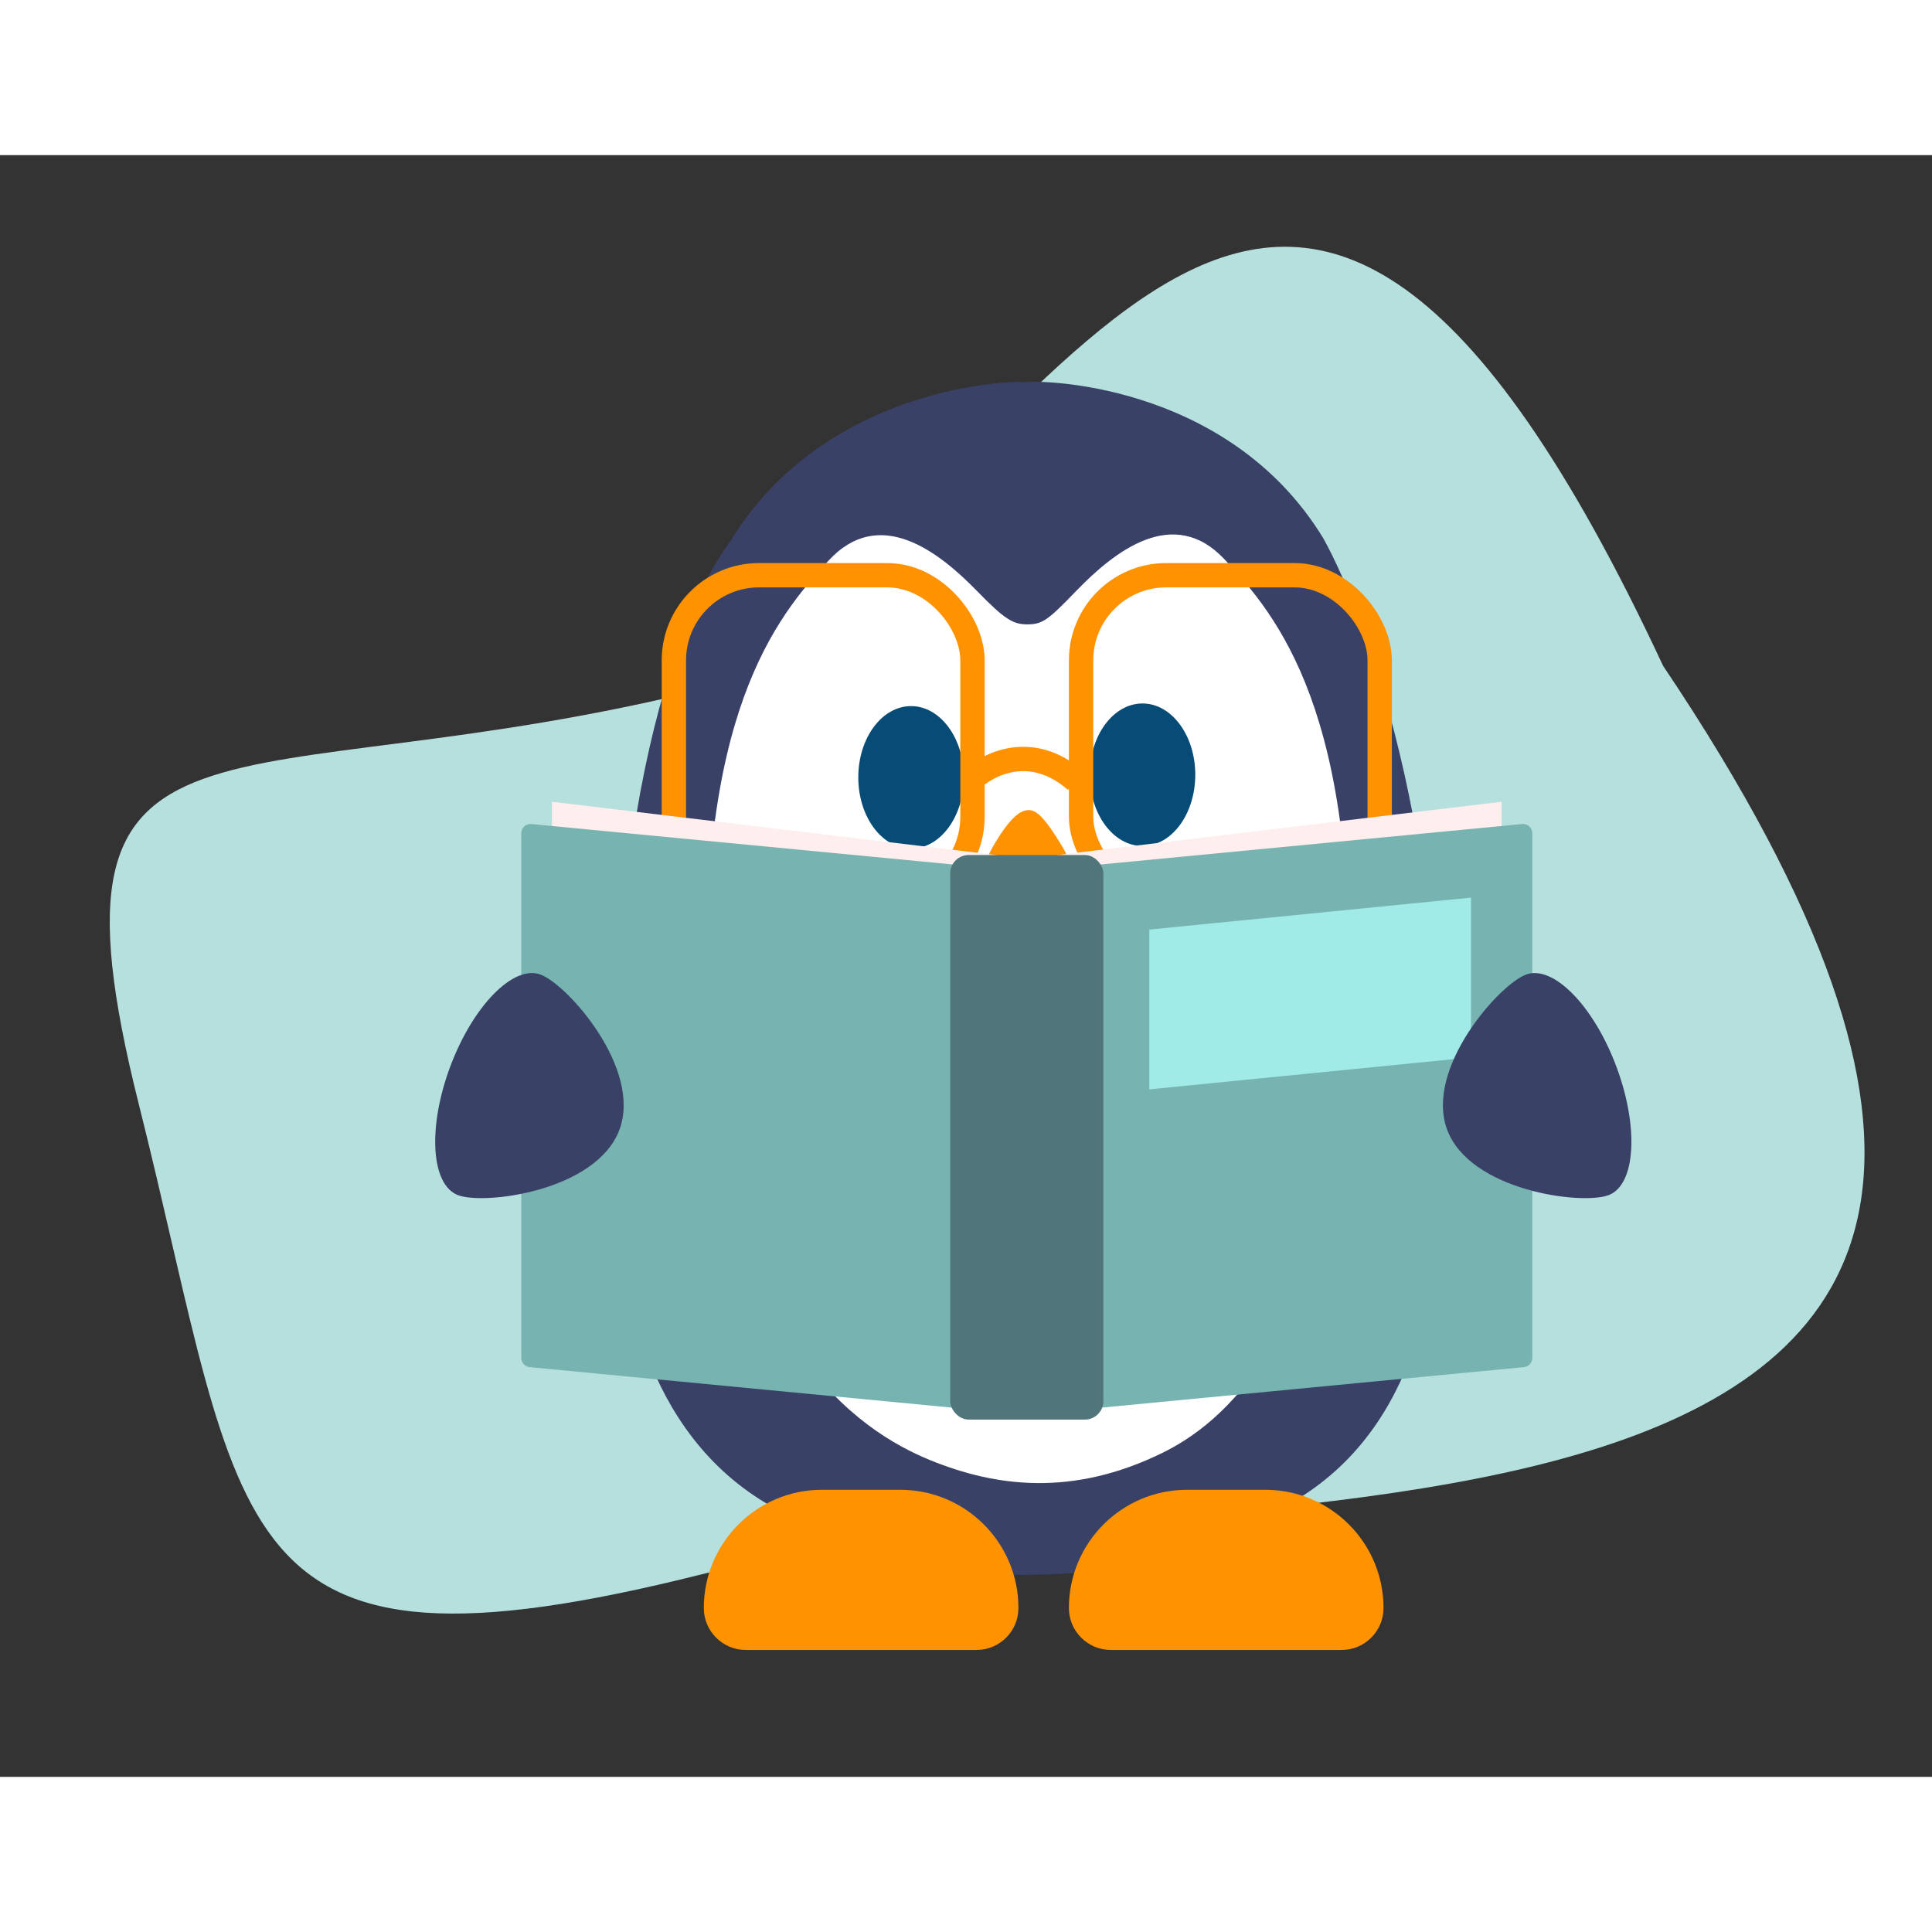 <svg width="350" height="350" viewBox="0 0 137 115" fill="none" xmlns="http://www.w3.org/2000/svg">
<rect x="0" y="0" width="137" height="115" fill="#333333" stroke="none"/>
<path d="M117.932 36.215C164.827 106.006 84.124 92.006 49.811 100.623C15.497 109.24 17.529 97.907 9.832 67.257C2.135 36.607 16.208 46.339 50.522 37.721C76.336 19.551 90.959 -21.573 117.932 36.215Z" fill="#B6E0DE"/>
<path d="M88.489 94.255C88.519 94.255 88.54 94.244 88.57 94.216C88.138 94.244 88.077 94.255 88.489 94.255Z" fill="white"/>
<path d="M92.575 94.22C92.595 94.24 92.615 94.25 92.635 94.25C92.997 94.25 92.947 94.24 92.575 94.22Z" fill="white"/>
<path d="M72.768 16.111C73.258 15.942 86.952 15.906 93.825 27.152C97.064 32.948 103.223 50.368 101.942 73.675C101.954 78.182 101.202 89.411 92.383 95.066C84.898 99.864 78.859 100.501 74.154 100.644C68.903 100.804 62.229 100.617 53.9 95.335C45.052 89.726 43.914 78.502 43.902 73.995C42.386 46.773 48.51 31.609 51.761 27.43C58.583 16.148 72.277 15.944 72.768 16.111Z" fill="#394167"/>
<path d="M90.605 96.415C90.615 96.415 90.625 96.404 90.635 96.395C90.454 96.404 90.423 96.415 90.605 96.415Z" fill="white"/>
<path d="M86.858 28.691C83.213 24.764 79.008 28.123 76.336 30.883C74.36 32.93 73.95 33.258 72.917 33.275C71.843 33.292 71.256 32.938 69.276 30.902C66.59 28.149 62.368 24.811 58.744 28.765C55.119 32.711 49.201 39.627 50.215 61.889C51.229 84.15 60.914 90.48 65.95 92.537C70.58 94.427 76.037 95.162 82.433 92.022C86.397 90.073 94.662 84.029 95.56 61.763C96.457 39.504 90.509 32.626 86.858 28.691Z" fill="white"/>
<path d="M90.492 96.398C90.502 96.407 90.512 96.407 90.522 96.407C90.674 96.418 90.653 96.407 90.492 96.398Z" fill="white"/>
<path d="M75.339 49.049C74.074 46.947 73.485 46.444 72.959 46.445C72.432 46.447 71.715 46.792 70.426 49.005C69.992 49.76 69.503 50.89 69.625 51.446C69.742 52.002 72.414 53.014 73.171 52.95C73.949 52.885 75.963 51.939 76.088 51.476C76.222 50.971 75.807 49.823 75.339 49.049Z" fill="#FF9200"/>
<path d="M49.908 103.025C49.908 98.395 53.662 94.642 58.291 94.642H63.835C68.465 94.642 72.218 98.395 72.218 103.025C72.218 104.668 70.886 106 69.243 106H52.883C51.24 106 49.908 104.668 49.908 103.025Z" fill="#FF9200"/>
<path d="M75.797 103.025C75.797 98.395 79.55 94.642 84.18 94.642H89.724C94.353 94.642 98.106 98.395 98.106 103.025C98.106 104.668 96.775 106 95.132 106H78.772C77.129 106 75.797 104.668 75.797 103.025Z" fill="#FF9200"/>
<ellipse cx="81.015" cy="43.937" rx="3.743" ry="5.053" fill="#074B77"/>
<ellipse cx="64.605" cy="44.124" rx="3.743" ry="5.053" fill="#074B77"/>
<rect x="47.785" y="29.79" width="21.175" height="23.166" rx="6.041" stroke="#FF9200" stroke-width="1.726"/>
<rect x="76.661" y="29.789" width="21.175" height="23.166" rx="6.041" stroke="#FF9200" stroke-width="1.726"/>
<path d="M68.827 44.36C69.989 43.198 73.109 41.572 76.295 44.36" stroke="#FF9200" stroke-width="1.726"/>
<path d="M70.637 49.63L39.137 45.853V84.377L70.637 88.153V49.63Z" fill="#FEEFEE"/>
<path d="M74.982 49.63L106.482 45.853V84.377L74.982 88.153V49.63Z" fill="#FEEFEE"/>
<path d="M77.155 50.386L107.938 47.433C108.322 47.396 108.655 47.698 108.655 48.085V85.292C108.655 85.63 108.399 85.912 108.063 85.944L77.155 88.909V50.386Z" fill="#77B3B0"/>
<path d="M81.5 54.918L104.311 52.652V63.982L81.5 66.248V54.918Z" fill="#A0EBE7"/>
<path d="M68.464 50.386L37.681 47.433C37.297 47.396 36.964 47.698 36.964 48.085V85.292C36.964 85.63 37.221 85.912 37.556 85.944L68.464 88.909V50.386Z" fill="#77B3B0"/>
<rect x="67.379" y="49.63" width="10.862" height="40.034" rx="1.309" fill="#50757A"/>
<path d="M114.062 73.751C115.985 73.031 116.233 68.946 114.616 64.627C112.999 60.307 110.129 57.39 108.206 58.11C106.283 58.83 101.005 64.798 102.622 69.117C104.239 73.436 112.139 74.471 114.062 73.751Z" fill="#394167"/>
<path d="M32.482 73.751C30.559 73.031 30.311 68.946 31.928 64.627C33.545 60.307 36.415 57.39 38.338 58.11C40.261 58.83 45.54 64.798 43.922 69.117C42.305 73.436 34.406 74.471 32.482 73.751Z" fill="#394167"/>
</svg>
